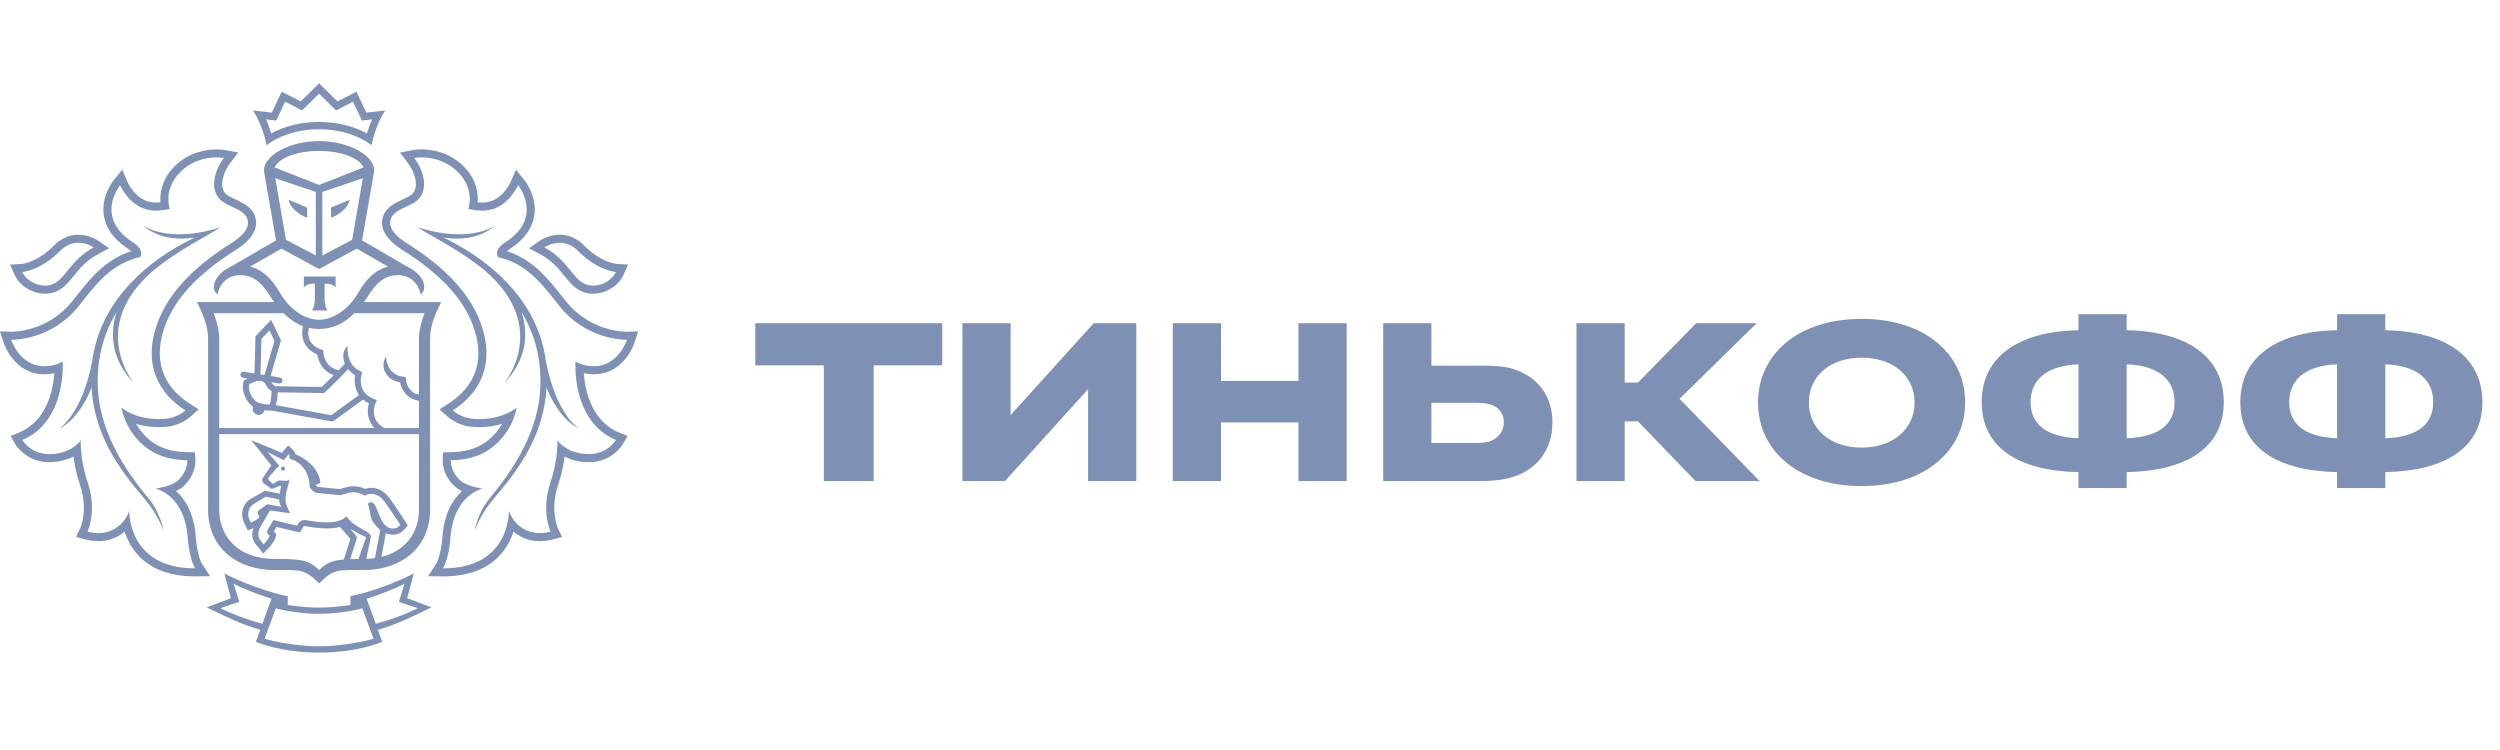 <svg width="120" height="36" viewBox="0 0 120 36" fill="none" xmlns="http://www.w3.org/2000/svg">
<path d="M41.938 23.092V17.535H45.226V15.513H36.256V17.535H39.544V23.092H41.938ZM48.238 23.092L52.228 18.682V23.092H54.542V15.513H52.499L48.509 19.924V15.513H46.195V23.092H48.238ZM58.609 23.092V20.274H62.327V23.092H64.641V15.513H62.327V18.284H58.609V15.513H56.294V23.092H58.609ZM71.086 23.092C71.613 23.092 72.091 23.045 72.539 22.917C73.736 22.583 74.518 21.612 74.518 20.29C74.518 19.032 73.847 18.156 72.778 17.758C72.267 17.567 71.66 17.551 71.086 17.551H68.708V15.513H66.394V23.092H71.086ZM70.792 21.261L68.708 21.261V19.335H70.687C71.006 19.335 71.309 19.335 71.581 19.43C71.964 19.558 72.187 19.876 72.187 20.258C72.187 20.656 71.964 20.991 71.597 21.15C71.365 21.251 71.132 21.26 70.792 21.261ZM77.986 23.092V20.226H78.624L81.385 23.092H84.465L80.619 19.143L84.322 15.513H81.417L78.624 18.363H77.986V15.513H75.671V23.092H77.986ZM89.364 23.331C92.46 23.331 94.327 21.58 94.327 19.319C94.327 17.058 92.46 15.306 89.364 15.306C86.251 15.306 84.384 17.058 84.384 19.319C84.384 21.58 86.251 23.331 89.364 23.331ZM89.364 21.484C87.816 21.484 86.826 20.561 86.826 19.319C86.826 18.077 87.816 17.169 89.364 17.169C90.896 17.169 91.901 18.077 91.901 19.319C91.901 20.561 90.896 21.484 89.364 21.484ZM102.08 23.427V22.663C105.001 22.599 106.741 21.468 106.741 19.303C106.741 17.137 105.001 15.911 102.08 15.848V15.083H99.766V15.848C96.862 15.911 95.122 17.137 95.122 19.303C95.122 21.468 96.862 22.599 99.766 22.663V23.427H102.08ZM99.766 21.038C98.171 20.975 97.468 20.322 97.468 19.303C97.468 18.284 98.171 17.551 99.766 17.488V21.038ZM102.08 21.038V17.488C103.692 17.551 104.379 18.284 104.379 19.303C104.379 20.322 103.692 20.975 102.08 21.038ZM114.494 23.427V22.663C117.415 22.599 119.155 21.468 119.155 19.303C119.155 17.137 117.415 15.911 114.494 15.848V15.083H112.18V15.848C109.275 15.911 107.536 17.137 107.536 19.303C107.536 21.468 109.275 22.599 112.18 22.663V23.427H114.494ZM112.18 21.038C110.584 20.975 109.882 20.322 109.882 19.303C109.882 18.284 110.584 17.551 112.18 17.488V21.038ZM114.494 21.038V17.488C116.106 17.551 116.793 18.284 116.793 19.303C116.793 20.322 116.106 20.975 114.494 21.038Z" fill="#7E91B4"/>
<path fill-rule="evenodd" clip-rule="evenodd" d="M13.592 22.398C13.537 22.393 13.492 22.435 13.488 22.489C13.484 22.544 13.525 22.591 13.58 22.593C13.634 22.597 13.68 22.556 13.685 22.502C13.687 22.449 13.648 22.4 13.592 22.398Z" fill="#7E91B4"/>
<path fill-rule="evenodd" clip-rule="evenodd" d="M18.036 29.943L17.599 28.741C18.119 28.583 19.015 28.242 19.417 28.016L19.149 28.89L20.056 29.192C19.508 29.466 18.842 29.723 18.036 29.943ZM15.317 31.023C14.262 31.023 13.057 30.781 12.702 30.655L13.241 29.199C13.689 29.33 14.619 29.468 15.294 29.464H15.337C16.012 29.468 16.942 29.33 17.391 29.199L17.93 30.655C17.575 30.781 16.37 31.023 15.317 31.023ZM10.575 29.192L11.484 28.89L11.215 28.016C11.615 28.242 12.513 28.583 13.033 28.741L12.595 29.943C11.791 29.723 11.123 29.466 10.575 29.192ZM20.097 28.924L19.545 28.713L19.697 28.144L19.865 27.523C19.865 27.523 18.887 28.053 17.508 28.451C17.116 28.562 16.82 28.613 16.82 28.613V29.036C16.82 29.036 16.082 29.164 15.337 29.164H15.294C14.548 29.164 13.812 29.036 13.812 29.036V28.613C13.812 28.613 13.515 28.562 13.124 28.451C11.745 28.053 10.768 27.523 10.768 27.523L10.933 28.144L11.088 28.713L10.534 28.924L9.92 29.154C10.624 29.493 11.6 29.986 12.493 30.23L12.283 30.805C12.283 30.805 13.415 31.319 15.303 31.325L15.308 31.325H15.328C17.218 31.32 18.349 30.805 18.349 30.805L18.138 30.23C19.031 29.986 20.009 29.493 20.71 29.154L20.097 28.924Z" fill="#7E91B4"/>
<path fill-rule="evenodd" clip-rule="evenodd" d="M13.009 5.758L13.261 5.785L13.369 5.556L13.685 4.881L14.272 5.184L14.5 5.3L15.315 4.494L15.95 5.121L16.132 5.3L16.359 5.184L16.943 4.881L17.264 5.556L17.37 5.785L17.621 5.758L17.861 5.729C17.752 5.976 17.67 6.211 17.612 6.405C16.978 6.053 16.155 5.852 15.315 5.852C14.478 5.852 13.655 6.053 13.02 6.405C12.96 6.211 12.88 5.976 12.771 5.729L13.009 5.758ZM15.315 6.204C16.439 6.204 17.339 6.576 17.835 6.972C17.835 6.972 17.983 6.085 18.487 5.303L17.582 5.406L17.108 4.402L16.198 4.87L15.315 4L14.434 4.87L13.522 4.402L13.049 5.406L12.144 5.303C12.648 6.085 12.795 6.972 12.795 6.972C13.296 6.576 14.192 6.204 15.315 6.204Z" fill="#7E91B4"/>
<path fill-rule="evenodd" clip-rule="evenodd" d="M29.564 21.118C29.564 21.118 29.173 21.797 28.275 21.797H28.264C27.186 21.791 26.751 21.135 26.751 21.135C26.751 21.135 26.813 21.988 26.425 23.14C25.957 24.529 26.429 25.521 26.429 25.521C26.429 25.521 26.177 25.589 25.888 25.589C25.777 25.589 25.661 25.578 25.552 25.549C24.651 25.336 24.427 24.518 24.427 24.518C24.427 24.518 24.509 27.28 21.281 27.28H21.256C21.256 27.28 21.541 26.895 21.624 25.784C21.777 23.734 23.168 23.452 23.168 23.452C23.168 23.452 22.426 23.359 22.104 23.072C21.601 22.617 21.637 22.091 21.637 22.091C22.773 22.076 23.517 21.69 24.084 21.035C24.698 20.327 24.799 19.563 24.799 19.563C24.799 19.563 24.188 20.116 23.008 20.116C22.904 20.116 22.793 20.111 22.679 20.099C22.12 20.055 21.734 19.7 21.734 19.7C22.963 18.913 23.826 17.542 23.061 15.475C22.448 13.818 20.976 12.582 19.493 11.65C19 11.342 18.725 11.001 18.725 10.707C18.725 10.014 19.712 9.992 20.116 9.528C20.583 8.987 20.29 8.111 19.885 7.583C19.885 7.583 20.022 7.556 20.237 7.556C20.663 7.556 21.402 7.662 22.009 8.29C22.814 9.122 22.48 10.028 22.48 10.028L22.696 10.07C22.825 10.097 22.954 10.102 23.087 10.109C23.116 10.109 23.145 10.111 23.174 10.111C24.345 10.111 24.868 8.89 24.868 8.89C24.868 8.89 26.113 10.417 24.28 11.614C23.965 11.819 23.826 12.008 23.862 12.211L23.891 12.344L24.021 12.367C25.349 12.726 26.021 13.64 26.842 14.679C28.089 16.26 29.852 16.311 30.069 16.311H30.093C30.093 16.311 29.691 17.578 28.505 17.578C28.485 17.578 28.468 17.578 28.448 17.577C27.904 17.558 27.624 17.35 27.624 17.35C27.624 17.35 27.412 20.226 29.564 21.118ZM28.505 17.966C29.959 17.966 30.445 16.491 30.465 16.427L30.628 15.907L30.083 15.924H30.081C29.889 15.924 28.284 15.882 27.147 14.44L27.04 14.306C26.296 13.363 25.592 12.466 24.331 12.057C24.368 12.024 24.42 11.984 24.491 11.938C25.161 11.499 25.549 10.966 25.647 10.348C25.79 9.417 25.195 8.675 25.169 8.644L24.764 8.145L24.511 8.737C24.494 8.775 24.069 9.723 23.174 9.723H23.107C23.046 9.72 22.987 9.717 22.93 9.712C22.961 9.29 22.884 8.635 22.289 8.02C21.573 7.281 20.695 7.17 20.237 7.17C19.992 7.17 19.829 7.2 19.81 7.202L19.199 7.323L19.577 7.819C19.872 8.202 20.141 8.907 19.822 9.275C19.72 9.393 19.511 9.488 19.311 9.583C18.9 9.773 18.337 10.036 18.337 10.707C18.337 11.141 18.675 11.595 19.287 11.98C21.097 13.116 22.214 14.301 22.696 15.61C23.443 17.622 22.469 18.77 21.523 19.375L21.099 19.647L21.47 19.987C21.52 20.032 21.974 20.43 22.645 20.488C22.772 20.496 22.893 20.503 23.008 20.503C23.437 20.503 23.804 20.436 24.101 20.345C24.02 20.488 23.918 20.634 23.792 20.781C23.252 21.405 22.587 21.69 21.631 21.705L21.275 21.711L21.248 22.066C21.245 22.138 21.218 22.798 21.843 23.358C21.939 23.445 22.054 23.516 22.176 23.574C21.752 23.956 21.321 24.619 21.237 25.756C21.167 26.705 20.94 27.056 20.937 27.059L20.545 27.658L21.254 27.667C22.427 27.667 23.325 27.345 23.947 26.705C24.315 26.326 24.525 25.899 24.649 25.521C24.853 25.694 25.116 25.846 25.46 25.927C25.59 25.958 25.733 25.974 25.888 25.974C26.219 25.974 26.496 25.904 26.527 25.897L26.98 25.777L26.78 25.355C26.765 25.321 26.387 24.474 26.794 23.266C26.968 22.744 27.058 22.276 27.102 21.912C27.387 22.06 27.769 22.183 28.263 22.184C29.385 22.184 29.88 21.348 29.902 21.313L30.123 20.929L29.713 20.761C28.376 20.207 28.081 18.72 28.021 17.915C28.142 17.939 28.28 17.96 28.436 17.964L28.505 17.966Z" fill="#7E91B4"/>
<path fill-rule="evenodd" clip-rule="evenodd" d="M26.871 11.653C27.142 11.653 27.457 11.745 27.756 12.053C28.693 13.002 29.565 13.055 29.565 13.055C29.406 13.405 28.947 13.711 28.472 13.711C28.362 13.711 28.251 13.695 28.142 13.657C27.497 13.44 27.266 12.476 26.134 11.875C26.134 11.875 26.45 11.653 26.871 11.653ZM25.95 12.217C26.492 12.506 26.808 12.892 27.085 13.235C27.357 13.569 27.616 13.891 28.02 14.024C28.164 14.074 28.316 14.097 28.472 14.097C29.078 14.097 29.688 13.726 29.919 13.213L30.151 12.7L29.589 12.666C29.562 12.666 28.839 12.599 28.034 11.779C27.703 11.443 27.302 11.266 26.871 11.266C26.344 11.266 25.953 11.529 25.91 11.556L25.393 11.919L25.95 12.217Z" fill="#7E91B4"/>
<path fill-rule="evenodd" clip-rule="evenodd" d="M26.204 17.341V17.361C25.879 14.734 23.966 12.837 21.838 11.684C21.642 11.578 21.46 11.489 21.284 11.404C21.931 11.504 22.975 11.516 23.78 10.819C23.78 10.819 22.548 11.724 20.024 10.902C20.722 11.354 22.08 11.993 23.32 13.026C26.418 15.742 24.201 18.392 24.201 18.392C25.314 17.232 25.361 15.99 25.034 14.976C25.62 15.95 25.994 17.131 25.936 18.589C25.851 20.676 24.7 22.482 23.491 23.932C22.909 24.636 22.779 25.501 22.779 25.501C22.779 25.501 23.014 24.738 23.687 23.952C24.984 22.438 26.093 20.864 26.238 18.597C26.372 19.009 26.925 20.152 27.801 20.583C27.801 20.583 26.699 19.921 26.204 17.341Z" fill="#7E91B4"/>
<path fill-rule="evenodd" clip-rule="evenodd" d="M9.35 27.28C6.122 27.28 6.204 24.518 6.204 24.518C6.204 24.518 5.979 25.336 5.079 25.549C4.971 25.578 4.856 25.589 4.744 25.589C4.454 25.589 4.203 25.521 4.203 25.521C4.203 25.521 4.673 24.529 4.205 23.14C3.818 21.988 3.881 21.135 3.881 21.135C3.881 21.135 3.447 21.791 2.367 21.797H2.357C1.459 21.797 1.067 21.118 1.067 21.118C3.218 20.226 3.008 17.349 3.008 17.349C3.008 17.349 2.728 17.558 2.183 17.577C2.163 17.578 2.145 17.578 2.126 17.578C0.939 17.578 0.537 16.311 0.537 16.311H0.561C0.78 16.311 2.542 16.259 3.788 14.679C4.609 13.64 5.282 12.726 6.608 12.366L6.741 12.343L6.769 12.211C6.806 12.008 6.667 11.818 6.352 11.614C4.52 10.417 5.764 8.89 5.764 8.89C5.764 8.89 6.285 10.111 7.459 10.111C7.487 10.111 7.514 10.109 7.544 10.109C7.676 10.102 7.806 10.097 7.935 10.07L8.151 10.028C8.151 10.028 7.816 9.122 8.623 8.29C9.231 7.662 9.968 7.556 10.394 7.556C10.611 7.556 10.745 7.583 10.745 7.583C10.341 8.111 10.049 8.987 10.516 9.527C10.919 9.992 11.905 10.015 11.905 10.707C11.905 11 11.63 11.343 11.138 11.649C9.654 12.581 8.183 13.819 7.57 15.475C6.806 17.542 7.668 18.913 8.899 19.7C8.899 19.7 8.512 20.054 7.953 20.099C7.838 20.11 7.729 20.116 7.623 20.116C6.443 20.116 5.832 19.563 5.832 19.563C5.832 19.563 5.934 20.327 6.544 21.035C7.115 21.69 7.858 22.075 8.994 22.091C8.994 22.091 9.03 22.617 8.528 23.072C8.206 23.359 7.463 23.453 7.463 23.453C7.463 23.453 8.855 23.734 9.008 25.784C9.091 26.894 9.373 27.28 9.373 27.28H9.35ZM9.693 27.059C9.693 27.056 9.467 26.705 9.395 25.756C9.31 24.619 8.879 23.955 8.454 23.574C8.577 23.516 8.691 23.445 8.787 23.358C9.412 22.797 9.385 22.138 9.381 22.066L9.357 21.711L8.999 21.705C8.046 21.69 7.38 21.405 6.839 20.781C6.714 20.634 6.612 20.488 6.53 20.345C6.827 20.436 7.192 20.503 7.623 20.503C7.738 20.503 7.858 20.496 7.985 20.488C8.656 20.43 9.111 20.032 9.162 19.987L9.533 19.647L9.109 19.375C8.16 18.77 7.19 17.622 7.935 15.61C8.418 14.301 9.533 13.116 11.346 11.98C11.958 11.594 12.293 11.14 12.293 10.707C12.293 10.036 11.732 9.772 11.32 9.583C11.119 9.488 10.91 9.393 10.809 9.275C10.49 8.907 10.759 8.201 11.054 7.819L11.434 7.323L10.82 7.202C10.802 7.2 10.641 7.17 10.394 7.17C9.936 7.17 9.06 7.281 8.345 8.02C7.748 8.635 7.67 9.289 7.701 9.713C7.643 9.717 7.585 9.719 7.524 9.723H7.459C6.561 9.723 6.137 8.774 6.121 8.737L5.869 8.145L5.46 8.644C5.437 8.674 4.84 9.417 4.986 10.347C5.082 10.966 5.472 11.499 6.14 11.938C6.213 11.984 6.263 12.024 6.3 12.057C5.038 12.466 4.334 13.363 3.591 14.306L3.484 14.44C2.348 15.881 0.741 15.924 0.548 15.924L0 15.907L0.167 16.427C0.186 16.49 0.671 17.966 2.126 17.966L2.196 17.964C2.35 17.96 2.488 17.939 2.611 17.915C2.551 18.72 2.254 20.207 0.917 20.761L0.508 20.929L0.729 21.313C0.751 21.348 1.247 22.184 2.37 22.184C2.862 22.182 3.244 22.06 3.529 21.912C3.573 22.276 3.662 22.744 3.838 23.266C4.245 24.474 3.866 25.321 3.852 25.355L3.65 25.776L4.105 25.897C4.134 25.904 4.413 25.974 4.744 25.974C4.898 25.974 5.041 25.958 5.17 25.927C5.514 25.846 5.78 25.694 5.982 25.521C6.105 25.899 6.317 26.326 6.683 26.705C7.307 27.345 8.204 27.667 9.376 27.667L10.086 27.658L9.693 27.059Z" fill="#7E91B4"/>
<path fill-rule="evenodd" clip-rule="evenodd" d="M2.874 12.053C3.174 11.745 3.489 11.653 3.762 11.653C4.18 11.653 4.497 11.875 4.497 11.875C3.366 12.476 3.133 13.44 2.487 13.657C2.38 13.695 2.269 13.711 2.159 13.711C1.684 13.711 1.224 13.405 1.067 13.055C1.067 13.055 1.938 13.002 2.874 12.053ZM2.159 14.097C2.315 14.097 2.467 14.074 2.611 14.025C3.017 13.891 3.274 13.569 3.547 13.235C3.825 12.892 4.138 12.506 4.68 12.217L5.239 11.919L4.72 11.556C4.677 11.528 4.288 11.266 3.762 11.266C3.329 11.266 2.928 11.443 2.597 11.779C1.792 12.6 1.07 12.666 1.044 12.667L0.482 12.7L0.713 13.214C0.945 13.727 1.554 14.097 2.159 14.097Z" fill="#7E91B4"/>
<path fill-rule="evenodd" clip-rule="evenodd" d="M4.696 18.589C4.636 17.131 5.011 15.95 5.598 14.976C5.271 15.99 5.315 17.232 6.43 18.392C6.43 18.392 4.213 15.742 7.313 13.026C8.552 11.993 9.908 11.354 10.606 10.902C8.083 11.723 6.851 10.819 6.851 10.819C7.657 11.516 8.7 11.505 9.347 11.404C9.172 11.489 8.988 11.578 8.793 11.684C6.664 12.836 4.753 14.734 4.425 17.361V17.341C3.931 19.921 2.831 20.583 2.831 20.583C3.706 20.152 4.258 19.009 4.392 18.597C4.538 20.864 5.647 22.437 6.944 23.952C7.617 24.738 7.854 25.501 7.854 25.501C7.854 25.501 7.722 24.636 7.138 23.932C5.93 22.482 4.781 20.676 4.696 18.589Z" fill="#7E91B4"/>
<path fill-rule="evenodd" clip-rule="evenodd" d="M14.586 13.274V13.795C14.767 13.576 15.114 13.621 15.114 13.621V14.371C15.114 14.371 15.102 14.741 14.971 14.901H15.723C15.594 14.741 15.581 14.371 15.581 14.371V13.621C15.581 13.621 15.929 13.576 16.108 13.795V13.274H14.586Z" fill="#7E91B4"/>
<path fill-rule="evenodd" clip-rule="evenodd" d="M14.263 10.184C14.504 10.375 14.643 10.407 14.647 10.409L14.742 10.453V9.962L13.857 9.591C13.857 9.591 13.864 9.876 14.263 10.184Z" fill="#7E91B4"/>
<path fill-rule="evenodd" clip-rule="evenodd" d="M16.367 10.184C16.767 9.876 16.775 9.591 16.775 9.591L15.89 9.962V10.453L15.983 10.409C15.988 10.407 16.127 10.375 16.367 10.184Z" fill="#7E91B4"/>
<path fill-rule="evenodd" clip-rule="evenodd" d="M15.315 8.877L13.183 8.037C13.364 7.609 14.2 7.245 15.315 7.244C16.431 7.245 17.267 7.609 17.447 8.037L15.315 8.877ZM16.904 11.51L15.471 12.263V9.213L17.416 8.554L16.904 11.51ZM17.792 12.319L18.447 12.699H18.456L18.621 12.795C18.251 12.897 17.968 13.082 17.731 13.324C17.722 13.332 17.715 13.341 17.705 13.35C17.651 13.407 17.597 13.47 17.545 13.534C17.535 13.546 17.525 13.559 17.514 13.573C17.464 13.638 17.416 13.705 17.37 13.774C17.362 13.786 17.354 13.798 17.346 13.81C17.292 13.891 17.239 13.977 17.188 14.066C16.721 14.868 15.977 15.348 15.315 15.349C14.653 15.348 13.909 14.868 13.443 14.066C13.392 13.979 13.34 13.895 13.287 13.813C13.276 13.798 13.266 13.782 13.257 13.769C13.211 13.702 13.164 13.637 13.118 13.576C13.106 13.559 13.095 13.546 13.083 13.532C13.033 13.47 12.981 13.408 12.928 13.352C12.917 13.342 12.909 13.332 12.899 13.323C12.661 13.08 12.379 12.897 12.009 12.795L12.175 12.699H12.182L12.839 12.319L13.512 11.935L15.312 12.912L15.315 12.908L15.32 12.912L17.119 11.935L17.792 12.319ZM20.377 15.033C20.23 15.42 20.109 15.838 20.109 16.254L20.11 18.938C19.547 18.844 19.481 18.24 19.479 18.214L19.469 18.091L19.347 18.08C19.103 18.057 18.941 17.954 18.804 17.821C18.529 17.546 18.528 17.101 18.529 17.096C18.525 17.119 18.225 17.538 18.573 17.995C18.719 18.188 18.931 18.306 19.205 18.353C19.27 18.688 19.52 19.161 20.11 19.233V20.547H18.451C17.686 20.123 18.01 19.375 18.025 19.343L18.09 19.202L17.943 19.146C17.115 18.84 17.343 18.015 17.354 17.98L17.387 17.859L17.274 17.806C16.591 17.49 16.683 16.638 16.692 16.602C16.482 16.772 16.406 17.119 16.551 17.46C16.473 17.549 16.367 17.657 16.252 17.776C15.543 17.596 15.521 16.947 15.521 16.917L15.52 16.817L15.426 16.781C15.15 16.679 14.96 16.525 14.866 16.32C14.762 16.092 14.798 15.853 14.827 15.738C14.909 15.756 14.989 15.769 15.066 15.775C15.146 15.783 15.228 15.789 15.31 15.789H15.321C15.403 15.789 15.484 15.783 15.564 15.775C16.006 15.732 16.5 15.543 17.014 15.033H20.377ZM18.304 26.732L18.489 25.769C18.499 25.712 18.511 25.646 18.519 25.591C18.571 25.613 18.626 25.63 18.686 25.642C18.756 25.655 18.819 25.662 18.877 25.662C19.16 25.662 19.325 25.513 19.434 25.386L19.576 25.221L19.46 25.04C19.45 25.022 19.193 24.617 18.995 24.339C18.956 24.285 18.919 24.23 18.882 24.172C18.657 23.836 18.376 23.415 17.811 23.415L17.761 23.416C17.668 23.422 17.588 23.441 17.523 23.465C17.346 23.383 17.163 23.34 16.973 23.34C16.739 23.34 16.543 23.404 16.412 23.448C16.374 23.459 16.341 23.471 16.314 23.476L15.26 23.373C15.246 23.37 15.203 23.344 15.151 23.283V23.277L15.379 23.186C15.315 22.428 14.585 21.961 14.178 21.803C14.16 21.727 14.124 21.651 14.06 21.59L13.833 21.375L13.634 21.613L13.536 21.735L12.058 21.13L13.019 22.333L12.64 22.906C12.502 23.053 12.655 23.201 12.655 23.201L13.046 23.47L13.453 23.319C13.466 23.319 13.479 23.322 13.493 23.324C13.473 23.385 13.447 23.627 13.431 23.694L12.726 23.556L11.985 23.973C11.604 24.252 11.552 24.713 11.694 25.029L11.776 25.209L11.893 25.462L12.152 25.355C12.156 25.354 12.159 25.352 12.161 25.351C12.068 25.648 12.106 25.93 12.272 26.114L12.43 26.312L12.639 26.576L12.869 26.329C12.936 26.263 13.156 26.017 13.223 25.808L13.273 25.648L13.161 25.524L13.142 25.502L13.269 25.294L14.188 25.511L14.396 25.558L14.505 25.377L14.566 25.278C14.577 25.257 14.58 25.254 14.622 25.254C14.655 25.254 14.687 25.257 14.723 25.265C15.07 25.33 15.39 25.363 15.674 25.363C15.95 25.363 16.115 25.352 16.311 25.287C16.311 25.287 16.805 25.847 16.822 25.869L16.519 26.8L16.506 26.856C15.933 26.903 15.654 27.028 15.317 27.364C14.827 26.879 14.48 26.828 13.164 26.828C11.589 26.828 10.522 25.907 10.522 24.435V20.837H20.11L20.111 24.435C20.111 25.628 19.41 26.461 18.304 26.732ZM12.398 24.698L12.448 24.822C12.415 24.931 12.041 25.085 12.041 25.085L11.96 24.908C11.874 24.72 11.893 24.403 12.153 24.209L12.759 23.84L13.403 23.977C13.391 24.18 13.513 24.332 13.513 24.332L12.839 24.203L12.436 24.481C12.367 24.529 12.362 24.617 12.398 24.698ZM18.202 25.715L17.995 26.791C17.863 26.809 17.724 26.819 17.58 26.825L17.798 25.79C17.863 25.483 17.035 25.387 16.627 24.783C16.427 25.007 16.052 25.074 15.674 25.074C15.329 25.074 14.986 25.019 14.776 24.978C14.723 24.969 14.672 24.964 14.622 24.964C14.502 24.964 14.391 25.001 14.315 25.128L14.255 25.23L13.127 24.965L12.847 25.428C12.808 25.503 12.805 25.566 12.869 25.636L12.945 25.72C12.892 25.883 12.658 26.131 12.658 26.131L12.49 25.922C12.358 25.774 12.379 25.503 12.518 25.253L12.964 24.5L13.92 24.637L13.771 24.3C13.572 23.854 13.876 23.286 13.909 22.959C13.897 23.058 13.806 23.08 13.701 23.08C13.604 23.08 13.497 23.062 13.425 23.062C13.397 23.062 13.373 23.064 13.36 23.074L13.101 23.23L12.898 23.05C12.873 23.016 12.865 22.935 12.925 22.875L13.397 22.346L12.839 21.695L13.62 22.087L13.859 21.798C13.925 21.862 13.896 22.03 13.896 22.03C14.14 22.036 14.824 22.413 14.861 23.294C14.862 23.321 14.862 23.352 14.862 23.381C14.862 23.381 14.869 23.391 14.88 23.409C14.929 23.476 15.062 23.646 15.232 23.662L16.312 23.768H16.316C16.434 23.768 16.67 23.629 16.973 23.629C17.137 23.629 17.32 23.671 17.516 23.794C17.516 23.794 17.614 23.716 17.774 23.709C17.786 23.707 17.8 23.707 17.811 23.707C18.295 23.707 18.497 24.144 18.757 24.506C18.952 24.783 19.214 25.193 19.214 25.193C19.117 25.307 19.027 25.371 18.877 25.371C18.836 25.371 18.789 25.367 18.738 25.357C18.218 25.262 18.143 24.196 17.847 24.112C17.831 24.107 17.815 24.106 17.8 24.106C17.704 24.106 17.662 24.191 17.662 24.191C17.798 24.554 17.719 24.701 17.865 24.981C17.974 25.188 18.167 25.359 18.247 25.44C18.247 25.44 18.225 25.597 18.202 25.715ZM17.208 26.832C17.063 26.832 16.929 26.834 16.808 26.838L17.125 25.855C17.174 25.72 16.924 25.544 16.821 25.391C16.977 25.488 17.38 25.703 17.575 25.788C17.555 25.82 17.208 26.832 17.208 26.832ZM12.503 17.973L12.549 16.264L12.933 15.858L13.174 16.362L12.698 18.003L12.503 17.973ZM12.78 18.502C12.843 18.634 12.956 18.721 13.036 18.771C13.033 18.895 13.021 19.086 12.989 19.255C12.981 19.293 12.971 19.327 12.96 19.362C12.955 19.384 12.949 19.402 12.944 19.417C12.826 19.417 12.596 19.402 12.407 19.333C12.198 19.257 11.886 18.874 11.959 18.453C12.048 18.398 12.258 18.28 12.455 18.28C12.605 18.28 12.708 18.351 12.78 18.502ZM17.233 18.962C16.937 19.178 16.175 19.734 15.899 19.927L13.24 19.45C13.246 19.426 13.252 19.402 13.258 19.379C13.293 19.241 13.328 19.053 13.33 18.832L15.566 18.868L15.608 18.825C15.642 18.791 16.351 18.108 16.712 17.716C16.797 17.823 16.904 17.925 17.046 18.015C16.997 18.276 17.018 18.648 17.233 18.962ZM13.616 15.033C13.936 15.35 14.249 15.547 14.546 15.655C14.508 15.809 14.457 16.124 14.6 16.439C14.717 16.693 14.93 16.888 15.236 17.018C15.27 17.332 15.469 17.803 16.018 18.011C15.777 18.253 15.543 18.482 15.448 18.574L13.218 18.539C13.168 18.514 13.081 18.457 13.043 18.377C13.038 18.365 13.031 18.359 13.026 18.348L13.39 18.407C13.398 18.407 13.406 18.407 13.413 18.407C13.484 18.407 13.545 18.359 13.557 18.287C13.569 18.207 13.515 18.133 13.436 18.12L12.989 18.05L13.485 16.338L13.014 15.35L12.261 16.145L12.214 17.925L11.708 17.845C11.63 17.83 11.554 17.887 11.54 17.966C11.528 18.044 11.582 18.119 11.662 18.132L11.874 18.165C11.798 18.208 11.748 18.242 11.742 18.247L11.699 18.277L11.687 18.33C11.564 18.829 11.842 19.303 12.144 19.516L12.133 19.579C12.121 19.656 12.139 19.73 12.184 19.793C12.229 19.857 12.295 19.896 12.371 19.909C12.387 19.912 12.403 19.913 12.418 19.913C12.549 19.913 12.662 19.823 12.694 19.692C12.806 19.705 12.909 19.708 12.98 19.708H13.039L15.966 20.235L16.015 20.202C16.248 20.04 17.137 19.393 17.429 19.179C17.509 19.248 17.599 19.31 17.707 19.362C17.613 19.678 17.607 20.164 17.98 20.547H10.522V16.254C10.522 15.838 10.4 15.42 10.255 15.033H13.616ZM13.213 8.554L15.159 9.213V12.263L13.726 11.51L13.213 8.554ZM17.961 8.186C17.961 7.442 16.705 6.772 15.319 6.772H15.312C13.925 6.772 12.669 7.442 12.669 8.186L12.697 8.369L13.25 11.539L12.694 11.861L11.256 12.699H11.261C11.261 12.699 10.938 12.865 10.788 12.967C10.24 13.347 10.123 13.9 10.442 14.129C10.52 13.678 10.878 13.206 11.548 13.206C12.03 13.206 12.398 13.454 12.694 13.827C12.771 13.921 12.844 14.021 12.911 14.129C12.994 14.265 13.078 14.385 13.161 14.5H9.456C9.728 15.046 9.987 15.625 9.987 16.254V24.435C9.987 26.416 11.513 27.361 13.164 27.361C14.441 27.361 14.612 27.303 15.317 28.003C16.018 27.303 16.19 27.361 17.467 27.361C19.119 27.361 20.644 26.416 20.644 24.435V16.254C20.644 15.625 20.902 15.046 21.176 14.5H17.469C17.552 14.385 17.635 14.265 17.719 14.129C17.787 14.021 17.86 13.921 17.934 13.827C18.233 13.453 18.6 13.206 19.083 13.206C19.752 13.206 20.11 13.678 20.189 14.129C20.507 13.9 20.392 13.347 19.841 12.967C19.694 12.865 19.37 12.699 19.37 12.699H19.375L17.38 11.539L17.934 8.369L17.961 8.186Z" fill="#7E91B4"/>
</svg>
